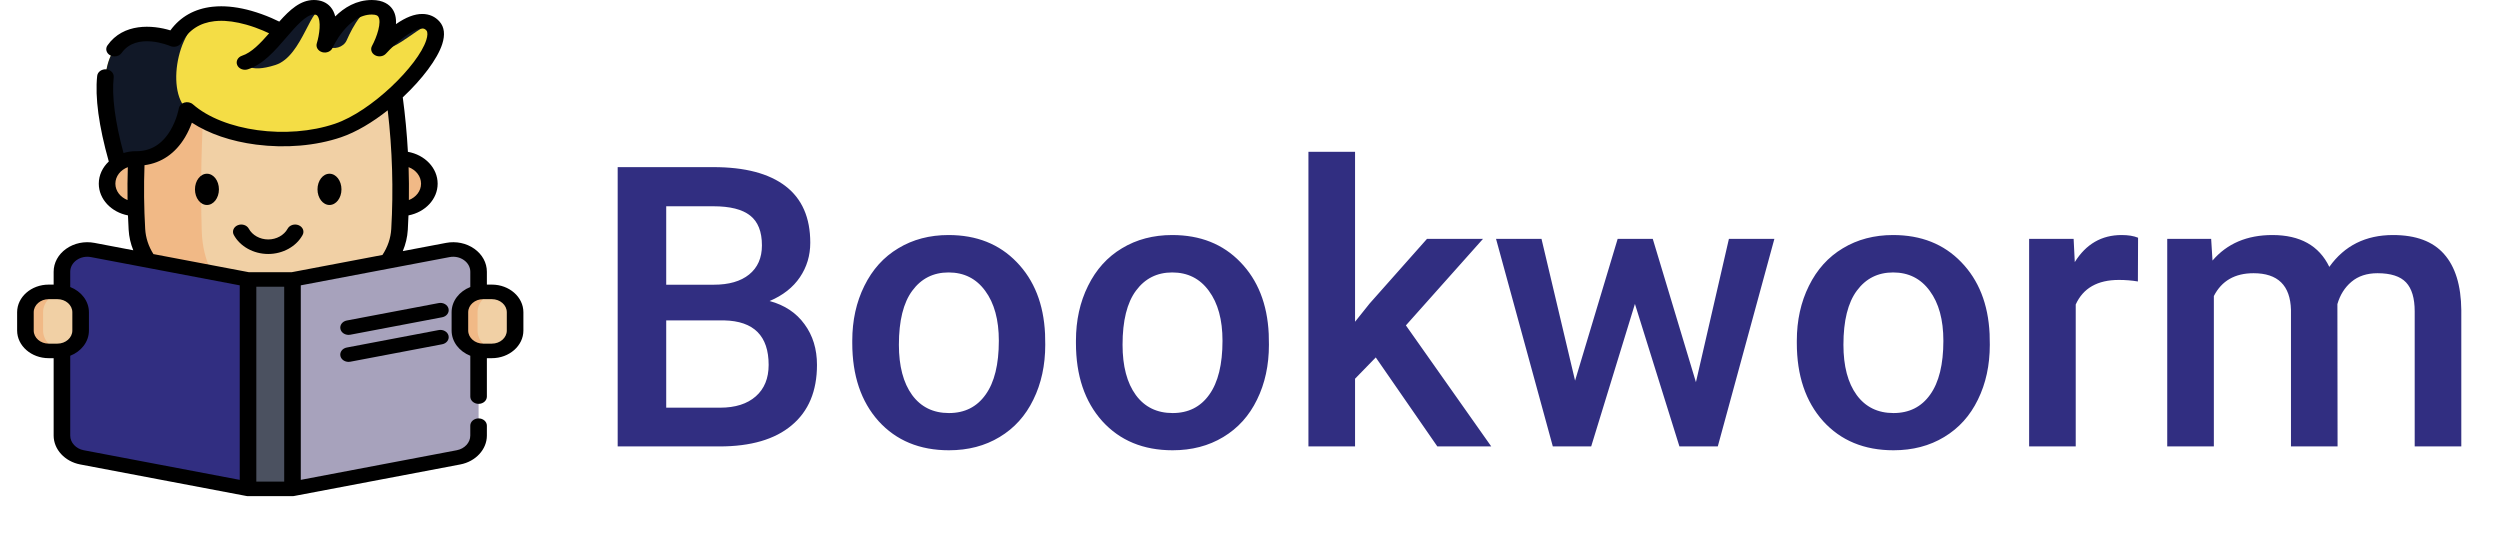 <svg width="140" height="30" viewBox="0 0 140 30" fill="none" xmlns="http://www.w3.org/2000/svg">
<path d="M34.59 25V9.359H39.95C41.719 9.359 43.065 9.714 43.989 10.423C44.913 11.132 45.375 12.188 45.375 13.592C45.375 14.308 45.182 14.953 44.795 15.525C44.408 16.098 43.842 16.542 43.098 16.857C43.943 17.087 44.594 17.52 45.053 18.157C45.518 18.787 45.751 19.547 45.751 20.435C45.751 21.903 45.278 23.031 44.333 23.818C43.395 24.606 42.048 25 40.294 25H34.59ZM37.308 17.942V22.83H40.326C41.178 22.83 41.844 22.619 42.324 22.196C42.804 21.774 43.044 21.186 43.044 20.435C43.044 18.809 42.213 17.978 40.552 17.942H37.308ZM37.308 15.944H39.972C40.817 15.944 41.476 15.755 41.948 15.375C42.428 14.988 42.668 14.444 42.668 13.742C42.668 12.969 42.446 12.41 42.002 12.066C41.565 11.723 40.881 11.551 39.95 11.551H37.308V15.944ZM47.727 19.081C47.727 17.942 47.953 16.918 48.404 16.009C48.855 15.092 49.489 14.39 50.306 13.903C51.122 13.409 52.06 13.162 53.12 13.162C54.688 13.162 55.96 13.667 56.934 14.677C57.915 15.687 58.445 17.026 58.523 18.694L58.534 19.307C58.534 20.453 58.312 21.477 57.868 22.379C57.431 23.281 56.801 23.98 55.977 24.474C55.161 24.968 54.216 25.215 53.142 25.215C51.502 25.215 50.188 24.671 49.199 23.582C48.218 22.486 47.727 21.029 47.727 19.21V19.081ZM50.338 19.307C50.338 20.503 50.585 21.441 51.079 22.121C51.573 22.794 52.261 23.131 53.142 23.131C54.023 23.131 54.706 22.787 55.193 22.1C55.688 21.412 55.935 20.406 55.935 19.081C55.935 17.907 55.68 16.976 55.172 16.288C54.671 15.601 53.987 15.257 53.12 15.257C52.268 15.257 51.591 15.597 51.09 16.277C50.589 16.951 50.338 17.96 50.338 19.307ZM60.253 19.081C60.253 17.942 60.478 16.918 60.93 16.009C61.381 15.092 62.015 14.39 62.831 13.903C63.648 13.409 64.586 13.162 65.645 13.162C67.214 13.162 68.485 13.667 69.459 14.677C70.44 15.687 70.97 17.026 71.049 18.694L71.06 19.307C71.06 20.453 70.838 21.477 70.394 22.379C69.957 23.281 69.326 23.98 68.503 24.474C67.686 24.968 66.741 25.215 65.667 25.215C64.027 25.215 62.713 24.671 61.725 23.582C60.743 22.486 60.253 21.029 60.253 19.21V19.081ZM62.863 19.307C62.863 20.503 63.11 21.441 63.605 22.121C64.099 22.794 64.786 23.131 65.667 23.131C66.548 23.131 67.232 22.787 67.719 22.1C68.213 21.412 68.46 20.406 68.46 19.081C68.46 17.907 68.206 16.976 67.697 16.288C67.196 15.601 66.512 15.257 65.645 15.257C64.793 15.257 64.117 15.597 63.615 16.277C63.114 16.951 62.863 17.96 62.863 19.307ZM77.043 20.016L75.883 21.208V25H73.272V8.5H75.883V18.018L76.699 16.997L79.911 13.377H83.048L78.73 18.222L83.51 25H80.491L77.043 20.016ZM94.972 21.401L96.819 13.377H99.365L96.196 25H94.048L91.556 17.019L89.106 25H86.958L83.778 13.377H86.324L88.204 21.315L90.589 13.377H92.555L94.972 21.401ZM100.622 19.081C100.622 17.942 100.848 16.918 101.299 16.009C101.75 15.092 102.384 14.39 103.2 13.903C104.017 13.409 104.955 13.162 106.015 13.162C107.583 13.162 108.854 13.667 109.828 14.677C110.809 15.687 111.339 17.026 111.418 18.694L111.429 19.307C111.429 20.453 111.207 21.477 110.763 22.379C110.326 23.281 109.696 23.98 108.872 24.474C108.056 24.968 107.11 25.215 106.036 25.215C104.396 25.215 103.082 24.671 102.094 23.582C101.113 22.486 100.622 21.029 100.622 19.21V19.081ZM103.232 19.307C103.232 20.503 103.479 21.441 103.974 22.121C104.468 22.794 105.155 23.131 106.036 23.131C106.917 23.131 107.601 22.787 108.088 22.1C108.582 21.412 108.829 20.406 108.829 19.081C108.829 17.907 108.575 16.976 108.066 16.288C107.565 15.601 106.881 15.257 106.015 15.257C105.162 15.257 104.486 15.597 103.984 16.277C103.483 16.951 103.232 17.96 103.232 19.307ZM119.722 15.762C119.378 15.704 119.023 15.676 118.658 15.676C117.462 15.676 116.657 16.134 116.241 17.051V25H113.631V13.377H116.123L116.188 14.677C116.818 13.667 117.691 13.162 118.809 13.162C119.181 13.162 119.489 13.212 119.732 13.312L119.722 15.762ZM123.825 13.377L123.9 14.591C124.717 13.638 125.834 13.162 127.252 13.162C128.806 13.162 129.869 13.757 130.442 14.945C131.287 13.757 132.476 13.162 134.009 13.162C135.291 13.162 136.243 13.517 136.866 14.226C137.496 14.935 137.819 15.98 137.833 17.362V25H135.223V17.438C135.223 16.7 135.062 16.159 134.739 15.815C134.417 15.472 133.883 15.3 133.139 15.3C132.544 15.3 132.057 15.461 131.678 15.783C131.305 16.098 131.044 16.514 130.894 17.029L130.904 25H128.294V17.352C128.258 15.984 127.56 15.3 126.199 15.3C125.154 15.3 124.412 15.726 123.976 16.578V25H121.365V13.377H123.825Z" fill="#312E81"/>
<path d="M22.422 11.697H22.432C23.323 11.697 24.044 11.065 24.044 10.286C24.044 9.506 23.323 8.873 22.432 8.873C22.421 8.873 22.409 8.873 22.398 8.874H7.642C7.631 8.873 7.619 8.873 7.608 8.873C6.718 8.873 5.996 9.506 5.996 10.286C5.996 11.065 6.718 11.697 7.608 11.697H7.618" fill="#F1B986"/>
<path d="M22.051 5.186C17.364 4.788 12.676 4.788 7.989 5.186C7.625 7.74 7.518 10.294 7.667 12.847C7.776 14.706 9.474 16.186 11.596 16.274C13.879 16.368 16.161 16.368 18.444 16.274C20.566 16.186 22.264 14.706 22.373 12.847C22.522 10.294 22.415 7.74 22.051 5.186Z" fill="#F1D0A5"/>
<path d="M7.989 5.186C10.332 4.987 12.676 4.887 15.02 4.887C13.834 4.887 12.647 4.988 11.46 5.189C11.275 7.767 11.222 10.346 11.297 12.923C11.347 14.62 12.055 16.004 12.983 16.319C12.521 16.308 12.058 16.293 11.596 16.274C9.474 16.186 7.776 14.706 7.667 12.847C7.518 10.294 7.625 7.74 7.989 5.186Z" fill="#F1B986"/>
<path d="M18.925 7.31C16.23 8.222 12.403 7.82 10.474 6.13C10.474 6.13 10.016 8.874 7.643 8.874L6.609 9.179C3.845 -0.327 9.74 2.213 9.74 2.213C10.296 1.268 11.107 0.877 11.954 0.782C12.028 0.774 12.103 0.768 12.178 0.764C12.184 0.764 12.19 0.764 12.196 0.763C12.793 0.736 13.397 0.842 13.934 0.993C14.12 1.046 14.299 1.104 14.467 1.164C15.141 1.406 15.633 1.677 15.736 1.735C15.749 1.743 15.756 1.747 15.756 1.747C16.363 1.044 16.941 0.407 17.577 0.407C17.838 0.407 18.019 0.495 18.14 0.635C18.599 1.162 18.222 2.43 18.191 2.529L18.19 2.534C18.191 2.533 18.191 2.531 18.192 2.529L18.195 2.522C18.277 2.342 19.188 0.407 20.823 0.407C20.926 0.407 21.018 0.416 21.101 0.432C22.319 0.668 21.366 2.535 21.261 2.733L21.258 2.739C21.255 2.743 21.253 2.747 21.252 2.749C21.304 2.691 23.345 0.421 24.252 1.462C24.252 1.463 24.252 1.463 24.253 1.463C25.167 2.52 21.618 6.398 18.925 7.31Z" fill="#F4DD45"/>
<path d="M24.251 1.462H24.251C23.792 1.06 22.204 2.955 21.25 2.75L21.257 2.738C21.255 2.743 21.253 2.747 21.252 2.749C21.304 2.69 23.345 0.42 24.251 1.462Z" fill="#111827"/>
<path d="M21.101 0.432C20.412 0.295 19.773 1.443 19.413 2.259C19.238 2.653 18.698 2.811 18.288 2.589L18.189 2.535L18.19 2.533L18.191 2.529H18.192L18.195 2.522C18.276 2.342 19.188 0.407 20.823 0.407C20.926 0.407 21.018 0.416 21.101 0.432Z" fill="#111827"/>
<path d="M11.953 0.782C9.982 1.087 9.237 5.046 10.474 6.13C10.474 6.13 10.016 8.874 7.643 8.874L6.608 9.178C3.844 -0.327 9.739 2.213 9.739 2.213C10.296 1.268 11.106 0.876 11.953 0.782Z" fill="#111827"/>
<path d="M18.139 0.635C17.447 0.028 16.985 3.141 15.425 3.639C13.866 4.138 13.72 3.5 13.72 3.5V3.5C14.488 3.251 15.136 2.465 15.755 1.747C15.755 1.747 15.755 1.747 15.755 1.747C15.774 1.725 15.793 1.703 15.812 1.681C15.835 1.653 15.86 1.626 15.884 1.598C16.444 0.956 16.986 0.407 17.577 0.407C17.838 0.407 18.018 0.495 18.139 0.635Z" fill="#111827"/>
<path d="M12.197 0.764C12.191 0.764 12.184 0.764 12.177 0.764C12.184 0.764 12.19 0.764 12.196 0.763L12.197 0.764Z" fill="#111827"/>
<path d="M26.801 15.219V24.392C26.801 24.979 26.334 25.487 25.679 25.611L16.38 27.377H15.179V15.651H16.38L25.076 14C25.962 13.831 26.801 14.424 26.801 15.219Z" fill="#A7A2BC"/>
<path d="M15.179 15.651V27.377H13.89L4.591 25.611C3.936 25.487 3.469 24.979 3.469 24.392V15.219C3.469 14.424 4.307 13.831 5.194 14L13.89 15.651H15.179Z" fill="#312E81"/>
<path d="M13.89 27.377V15.651H16.379V27.377" fill="#4B5160"/>
<path d="M3.213 19.651H2.726C2.007 19.651 1.424 19.14 1.424 18.51V17.486C1.424 16.855 2.007 16.345 2.726 16.345H3.213C3.932 16.345 4.515 16.855 4.515 17.486V18.51C4.515 19.14 3.933 19.651 3.213 19.651Z" fill="#F1D0A5"/>
<path d="M3.464 19.629C3.384 19.644 3.3 19.651 3.214 19.651H2.727C2.008 19.651 1.425 19.14 1.425 18.51V17.486C1.425 16.855 2.008 16.345 2.727 16.345H3.214C3.3 16.345 3.384 16.352 3.464 16.366C2.866 16.468 2.413 16.931 2.413 17.486V18.51C2.413 19.065 2.866 19.527 3.464 19.629Z" fill="#F1B986"/>
<path d="M27.543 19.651H27.056C26.337 19.651 25.754 19.14 25.754 18.51V17.486C25.754 16.855 26.337 16.345 27.056 16.345H27.543C28.262 16.345 28.845 16.855 28.845 17.486V18.51C28.845 19.14 28.262 19.651 27.543 19.651Z" fill="#F1D0A5"/>
<path d="M27.794 19.629C27.714 19.644 27.63 19.651 27.544 19.651H27.057C26.338 19.651 25.755 19.14 25.755 18.51V17.486C25.755 16.855 26.338 16.345 27.057 16.345H27.544C27.63 16.345 27.714 16.352 27.794 16.366C27.195 16.468 26.743 16.931 26.743 17.486V18.51C26.743 19.065 27.195 19.527 27.794 19.629Z" fill="#F1B986"/>
<path d="M16.947 13.155C17.057 12.952 16.959 12.709 16.727 12.613C16.495 12.516 16.218 12.603 16.108 12.806C15.909 13.172 15.482 13.409 15.02 13.409C14.557 13.409 14.13 13.172 13.932 12.806C13.822 12.603 13.545 12.516 13.313 12.613C13.081 12.709 12.983 12.952 13.092 13.155C13.444 13.803 14.2 14.223 15.02 14.223C15.839 14.223 16.596 13.803 16.947 13.155Z" fill="black"/>
<path d="M11.589 11.479C11.96 11.479 12.26 11.087 12.26 10.604C12.26 10.12 11.96 9.729 11.589 9.729C11.219 9.729 10.918 10.12 10.918 10.604C10.918 11.087 11.219 11.479 11.589 11.479Z" fill="black"/>
<path d="M18.451 11.479C18.822 11.479 19.122 11.087 19.122 10.604C19.122 10.12 18.822 9.729 18.451 9.729C18.08 9.729 17.78 10.12 17.78 10.604C17.78 11.087 18.08 11.479 18.451 11.479Z" fill="black"/>
<path d="M25.117 17.283C25.063 17.064 24.816 16.924 24.565 16.972L19.421 17.948C19.17 17.996 19.011 18.213 19.066 18.432C19.113 18.623 19.305 18.753 19.519 18.753C19.552 18.753 19.585 18.75 19.618 18.744L24.761 17.767C25.012 17.72 25.171 17.503 25.117 17.283Z" fill="black"/>
<path d="M24.564 18.484L19.421 19.461C19.17 19.508 19.011 19.725 19.065 19.945C19.112 20.135 19.305 20.265 19.519 20.265C19.551 20.265 19.584 20.262 19.618 20.256L24.761 19.279C25.012 19.232 25.171 19.015 25.117 18.795C25.062 18.576 24.815 18.436 24.564 18.484Z" fill="black"/>
<path d="M27.544 15.938H27.265V15.219C27.265 14.716 27.009 14.247 26.562 13.931C26.115 13.615 25.538 13.495 24.977 13.602L22.556 14.062C22.717 13.681 22.813 13.278 22.837 12.868C22.853 12.6 22.865 12.331 22.875 12.062C23.808 11.884 24.508 11.155 24.508 10.286C24.508 9.406 23.792 8.67 22.843 8.502C22.787 7.483 22.691 6.464 22.555 5.451C23.642 4.435 24.496 3.303 24.764 2.471C24.934 1.943 24.886 1.52 24.62 1.215C24.375 0.933 24.041 0.784 23.653 0.782C23.21 0.78 22.726 0.967 22.174 1.351C22.195 1.002 22.125 0.714 21.964 0.491C21.804 0.267 21.475 0 20.822 0C19.954 0 19.271 0.427 18.773 0.92C18.724 0.724 18.641 0.54 18.51 0.389C18.289 0.134 17.966 0 17.577 0C16.824 0 16.23 0.547 15.639 1.21C15.392 1.088 15.048 0.932 14.642 0.787C14.457 0.721 14.267 0.66 14.075 0.605C13.393 0.413 12.752 0.33 12.172 0.357C12.167 0.357 12.162 0.357 12.156 0.357C12.155 0.358 12.153 0.358 12.152 0.358C12.066 0.362 11.982 0.369 11.895 0.378C10.895 0.49 10.104 0.934 9.541 1.701C8.533 1.391 6.906 1.28 6.02 2.539C5.885 2.73 5.953 2.981 6.171 3.099C6.247 3.14 6.332 3.159 6.415 3.159C6.571 3.159 6.723 3.091 6.811 2.966C7.639 1.79 9.458 2.546 9.534 2.578C9.761 2.676 10.036 2.597 10.152 2.4C10.579 1.675 11.188 1.278 12.011 1.186C12.075 1.179 12.136 1.174 12.2 1.171C12.209 1.17 12.219 1.17 12.229 1.169C12.694 1.148 13.22 1.22 13.789 1.38C13.959 1.428 14.127 1.482 14.29 1.54C14.596 1.65 14.864 1.767 15.071 1.865C14.583 2.424 14.081 2.95 13.558 3.119C13.318 3.197 13.194 3.431 13.283 3.642C13.372 3.853 13.639 3.96 13.88 3.882C14.738 3.605 15.396 2.84 16.034 2.099C16.552 1.497 17.14 0.814 17.577 0.814C17.701 0.814 17.742 0.849 17.77 0.881C17.999 1.144 17.888 1.959 17.741 2.426C17.675 2.636 17.809 2.854 18.045 2.922C18.281 2.989 18.536 2.882 18.623 2.679C18.632 2.66 19.466 0.814 20.822 0.814C21.099 0.814 21.158 0.897 21.178 0.924C21.393 1.223 21.099 2.085 20.832 2.573C20.729 2.76 20.804 2.986 21.006 3.095C21.208 3.205 21.471 3.164 21.617 3C21.62 2.996 21.948 2.629 22.391 2.264C23.121 1.662 23.512 1.596 23.647 1.596H23.649C23.73 1.596 23.801 1.616 23.882 1.709C23.956 1.794 23.952 1.996 23.87 2.25C23.414 3.665 20.802 6.237 18.756 6.93C16.087 7.834 12.519 7.346 10.802 5.842C10.678 5.733 10.494 5.695 10.328 5.743C10.161 5.792 10.04 5.918 10.014 6.071C10.013 6.077 9.907 6.695 9.537 7.312C9.078 8.078 8.44 8.467 7.642 8.467L7.641 8.467C7.63 8.466 7.619 8.466 7.608 8.466C7.365 8.466 7.133 8.503 6.917 8.57C6.44 6.805 6.255 5.378 6.367 4.327C6.391 4.103 6.204 3.904 5.948 3.883C5.693 3.862 5.466 4.027 5.442 4.251C5.314 5.448 5.533 7.06 6.092 9.044C5.745 9.37 5.532 9.806 5.532 10.286C5.532 11.156 6.233 11.884 7.166 12.062C7.176 12.332 7.188 12.6 7.204 12.868C7.226 13.26 7.315 13.647 7.464 14.015L5.292 13.602C4.732 13.495 4.154 13.615 3.707 13.931C3.26 14.247 3.004 14.716 3.004 15.219V15.938H2.726C1.752 15.938 0.959 16.632 0.959 17.486V18.51C0.959 19.363 1.752 20.058 2.726 20.058H3.004V24.392C3.004 25.165 3.63 25.845 4.492 26.009L13.791 27.774L13.793 27.775C13.806 27.777 13.819 27.779 13.832 27.78C13.835 27.781 13.838 27.781 13.841 27.782C13.856 27.783 13.872 27.784 13.888 27.784L13.89 27.784H16.38L16.382 27.784C16.397 27.784 16.413 27.783 16.428 27.782C16.431 27.781 16.434 27.781 16.437 27.78C16.45 27.779 16.463 27.777 16.476 27.775L16.478 27.774L25.777 26.009C26.639 25.845 27.265 25.165 27.265 24.392V23.837C27.265 23.612 27.057 23.43 26.801 23.43C26.544 23.43 26.336 23.612 26.336 23.837V24.392C26.336 24.785 26.018 25.13 25.58 25.213L16.844 26.872V15.979L25.174 14.398C25.459 14.343 25.752 14.404 25.979 14.565C26.206 14.725 26.337 14.963 26.337 15.219V16.073C25.72 16.315 25.29 16.857 25.29 17.486V18.51C25.29 19.139 25.72 19.681 26.337 19.923V22.209C26.337 22.433 26.544 22.616 26.801 22.616C27.058 22.616 27.265 22.433 27.265 22.209V20.058H27.544C28.518 20.058 29.31 19.363 29.31 18.51V17.486C29.31 16.632 28.518 15.938 27.544 15.938ZM23.579 10.286C23.579 10.695 23.299 11.047 22.897 11.203C22.907 10.59 22.901 9.975 22.881 9.36C23.291 9.514 23.579 9.87 23.579 10.286ZM6.461 10.286C6.461 9.871 6.749 9.514 7.158 9.361C7.138 9.974 7.134 10.589 7.143 11.203C6.742 11.047 6.461 10.695 6.461 10.286ZM8.131 12.826C8.062 11.644 8.049 10.443 8.092 9.251C9.041 9.125 9.819 8.592 10.359 7.691C10.532 7.402 10.657 7.115 10.745 6.87C11.691 7.488 12.941 7.917 14.344 8.098C15.997 8.311 17.683 8.166 19.091 7.689C19.954 7.397 20.87 6.843 21.712 6.177C21.971 8.387 22.038 10.62 21.91 12.826C21.879 13.339 21.709 13.838 21.416 14.278L16.33 15.244H13.94L8.592 14.229C8.319 13.801 8.16 13.319 8.131 12.826ZM14.354 16.058H15.915V26.97H14.354V16.058ZM1.888 18.51V17.486C1.888 17.081 2.264 16.752 2.726 16.752H3.213C3.675 16.752 4.051 17.081 4.051 17.486V18.51C4.051 18.915 3.675 19.244 3.213 19.244H2.726C2.264 19.244 1.888 18.915 1.888 18.51ZM3.933 24.392V19.923C4.549 19.681 4.98 19.139 4.98 18.51V17.486C4.98 16.857 4.549 16.315 3.933 16.073V15.219C3.933 14.963 4.063 14.725 4.29 14.565C4.517 14.404 4.811 14.343 5.096 14.398L13.425 15.979V26.872L4.689 25.213C4.251 25.13 3.933 24.785 3.933 24.392ZM28.381 18.51C28.381 18.915 28.005 19.244 27.544 19.244H27.056C26.595 19.244 26.219 18.915 26.219 18.51V17.486C26.219 17.081 26.595 16.752 27.056 16.752H27.544C28.005 16.752 28.381 17.081 28.381 17.486V18.51Z" fill="black"/>
</svg>
